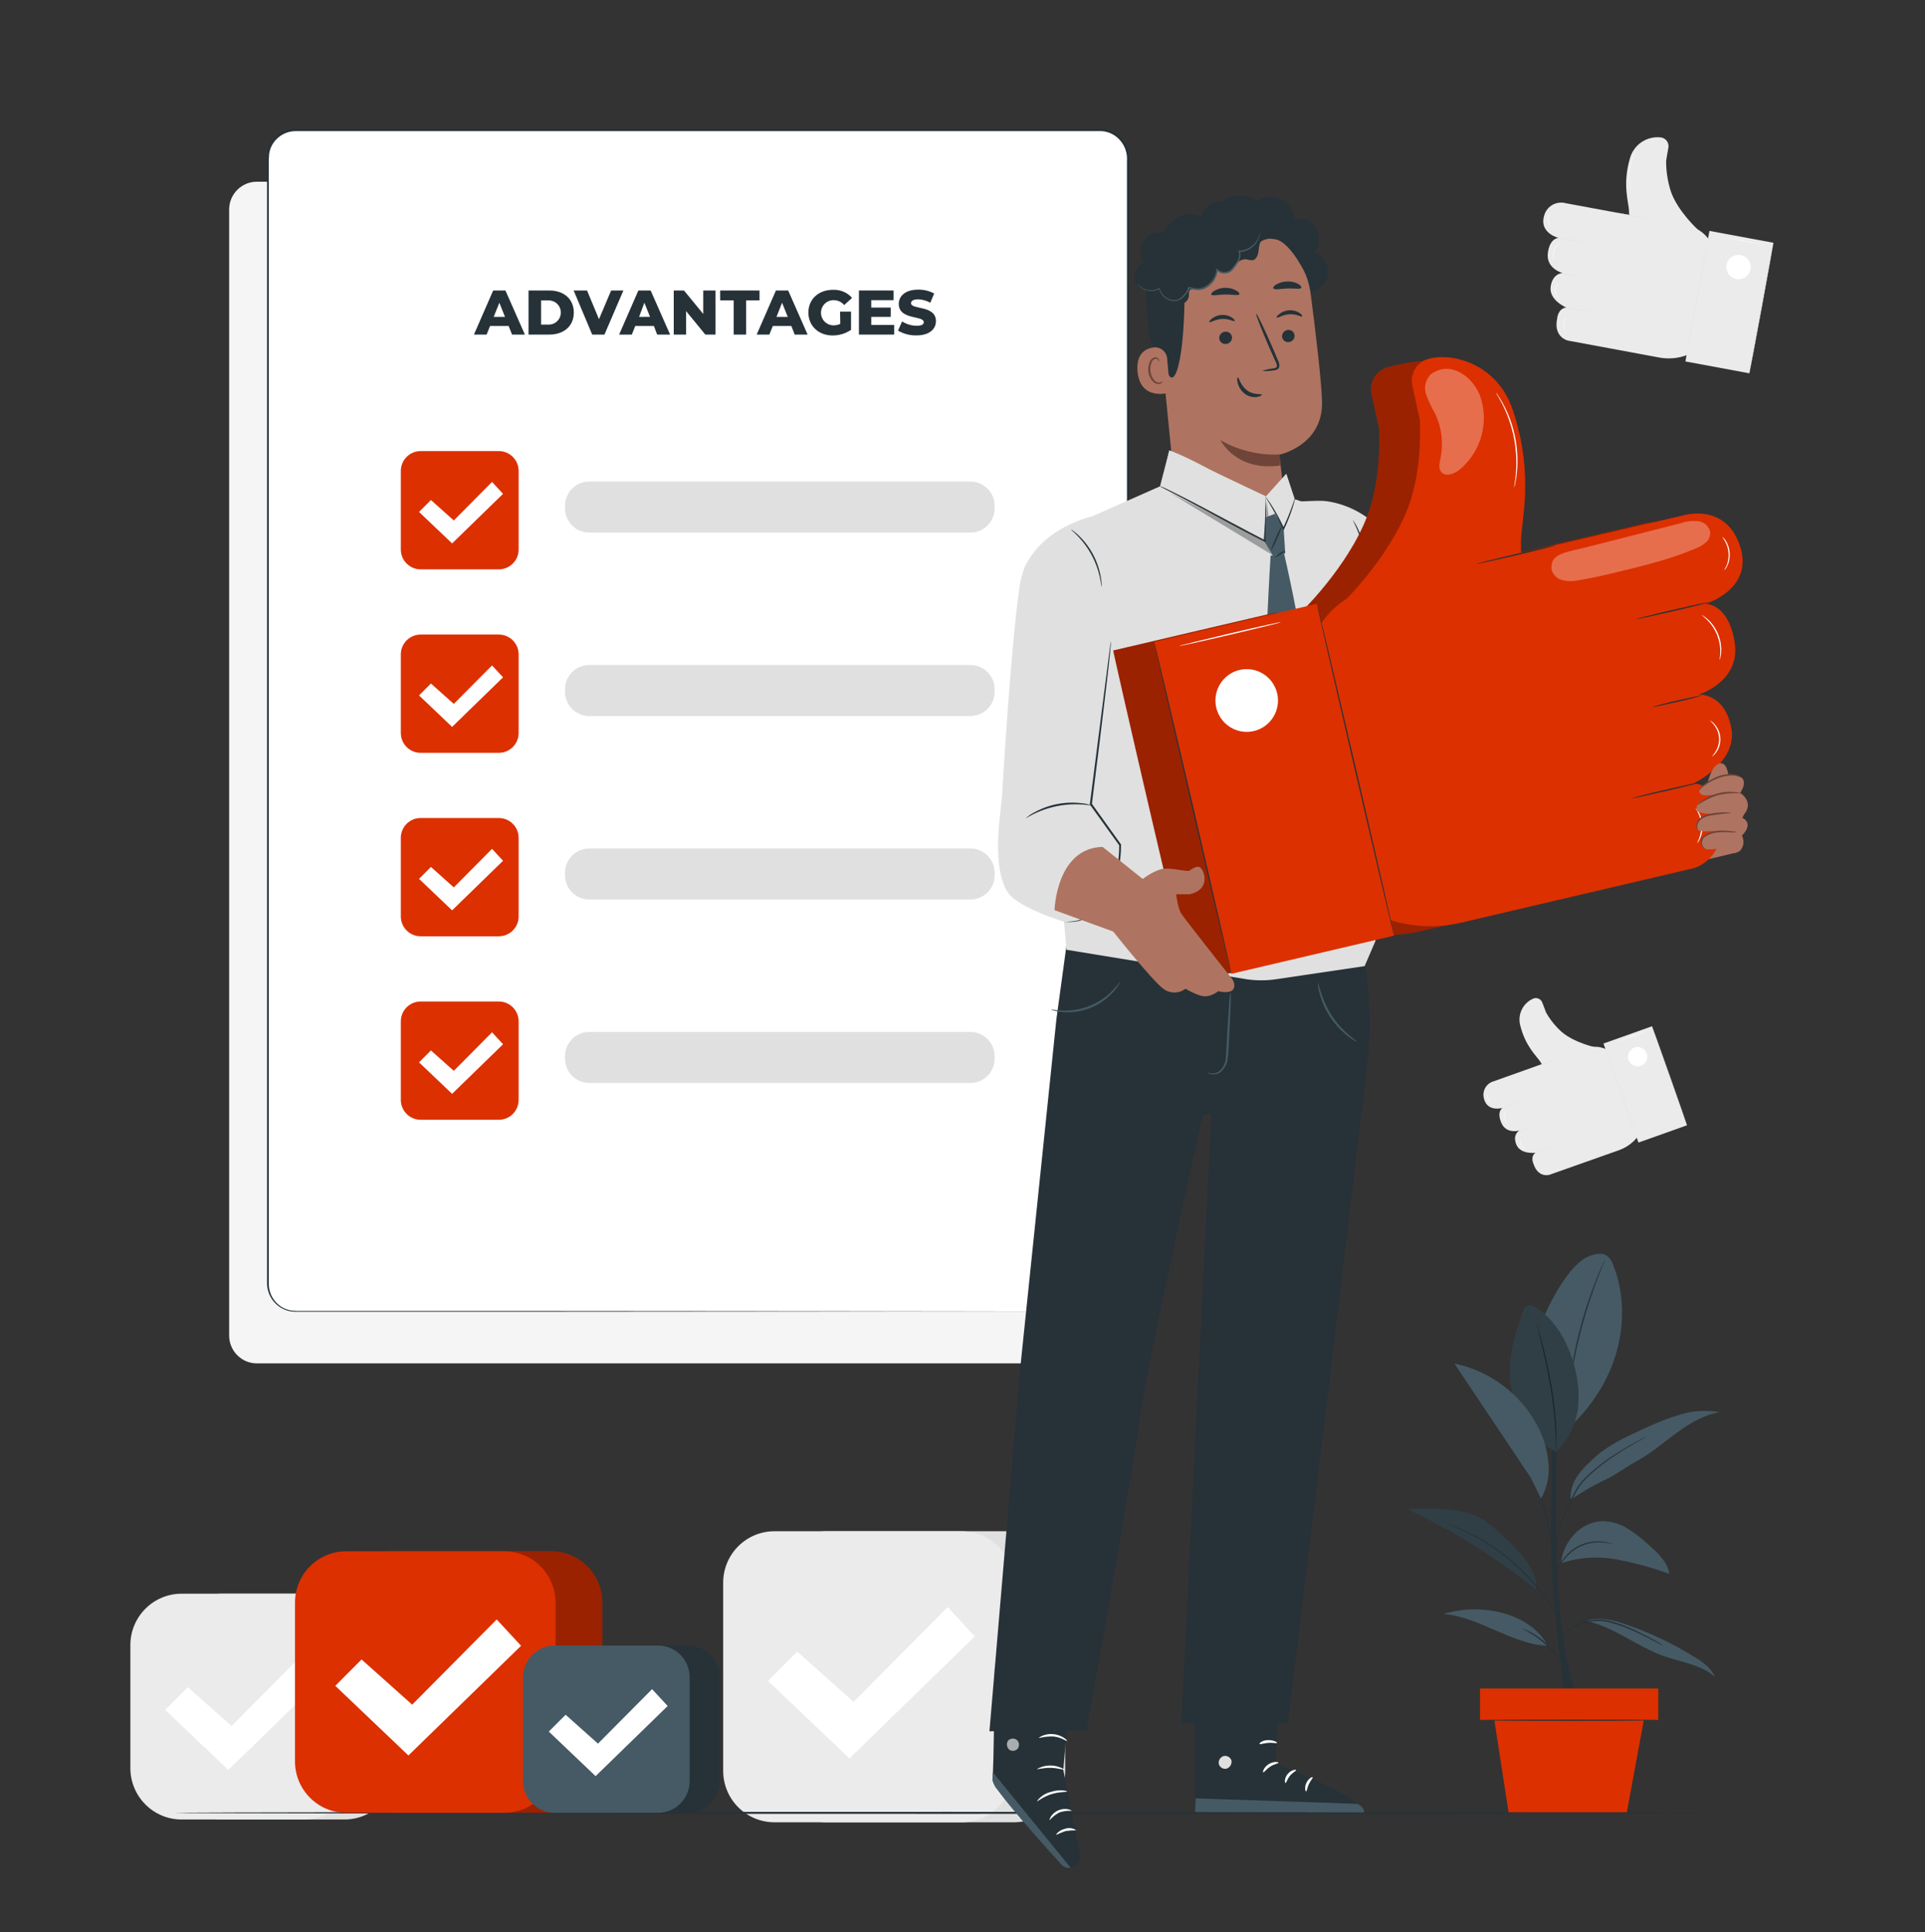 <svg width="269" height="270" viewBox="0 0 269 270" fill="none" xmlns="http://www.w3.org/2000/svg">
<rect x="0" y="0" width="269" height="270" fill="#333333" stroke="none"/>
<path d="M148.295 25.391H35.896C33.756 25.391 32.022 27.132 32.022 29.279V186.624C32.022 188.771 33.756 190.512 35.896 190.512H148.295C150.434 190.512 152.168 188.771 152.168 186.624V29.279C152.168 27.132 150.434 25.391 148.295 25.391Z" fill="#F5F5F5"/>
<path d="M239.539 35.23L239.76 36.374L237.5 48.66C236.701 49.249 235.79 49.668 234.823 49.892C233.856 50.116 232.854 50.139 231.878 49.961L219.074 47.585C219.074 47.585 217.035 47.126 217.605 44.474C217.605 44.474 217.702 43.076 218.896 42.984C218.896 42.984 216.416 41.969 216.69 40.052C216.965 38.135 218.374 38.157 218.374 38.157C218.374 38.157 216.05 37.568 216.292 35.408C216.534 33.248 217.788 33.248 217.788 33.248C217.788 33.248 215.098 32.589 215.76 30.197C215.836 29.879 215.975 29.58 216.168 29.316C216.361 29.053 216.604 28.83 216.884 28.662C217.163 28.494 217.473 28.383 217.795 28.336C218.118 28.289 218.446 28.306 218.762 28.388L227.87 30.078L235.854 31.558C236.763 31.732 237.599 32.174 238.256 32.828C238.912 33.482 239.359 34.319 239.539 35.23Z" fill="#EBEBEB"/>
<path d="M237.258 32.087C237.258 32.087 234.455 29.538 233.492 26.768C233.045 25.387 232.82 23.943 232.825 22.491C232.825 22.383 233.008 21.411 233.142 20.623C233.194 20.311 233.123 19.991 232.946 19.729C232.769 19.468 232.498 19.285 232.19 19.219C231.224 19.079 230.24 19.299 229.425 19.837C228.609 20.375 228.018 21.194 227.762 22.14C226.686 25.823 227.606 28.334 227.639 29.452L227.666 30.575L237.258 32.087Z" fill="#EBEBEB"/>
<path d="M235.522 50.506L244.463 52.164L247.821 33.924L238.88 32.266L235.522 50.506Z" fill="#EBEBEB"/>
<path d="M235.526 50.495C235.526 50.495 236.241 46.407 237.167 41.375C238.092 36.342 238.872 32.254 238.872 32.26C238.872 32.265 238.157 36.347 237.226 41.386C236.295 46.424 235.542 50.501 235.526 50.495Z" fill="#E0E0E0"/>
<path d="M244.467 52.159C244.467 52.159 245.183 48.066 246.114 43.033C247.044 38 247.808 33.917 247.824 33.917C247.841 33.917 247.109 38.011 246.184 43.044C245.258 48.076 244.489 52.159 244.467 52.159Z" fill="#E0E0E0"/>
<path d="M241.271 37.023C241.213 37.354 241.254 37.696 241.389 38.005C241.524 38.313 241.747 38.575 242.03 38.757C242.313 38.938 242.643 39.031 242.979 39.025C243.315 39.018 243.641 38.912 243.917 38.719C244.192 38.527 244.405 38.257 244.528 37.943C244.651 37.63 244.678 37.286 244.607 36.957C244.536 36.628 244.369 36.327 244.128 36.093C243.887 35.858 243.582 35.701 243.251 35.64C243.031 35.6 242.804 35.603 242.585 35.651C242.366 35.699 242.159 35.789 241.975 35.918C241.791 36.046 241.634 36.21 241.513 36.4C241.393 36.589 241.31 36.801 241.271 37.023Z" fill="white"/>
<path d="M225.75 29.7C225.75 29.7 226.735 29.846 227.935 30.067C229.135 30.289 230.114 30.488 230.087 30.505C230.06 30.521 229.102 30.359 227.902 30.137C226.703 29.916 225.75 29.7 225.75 29.7Z" fill="#E0E0E0"/>
<path d="M218.154 38.21C218.154 38.21 218.783 38.291 219.553 38.432C220.02 38.508 220.483 38.607 220.941 38.729C220.941 38.729 220.311 38.648 219.542 38.502C219.074 38.43 218.611 38.332 218.154 38.21Z" fill="#E0E0E0"/>
<path d="M217.6 33.167C217.6 33.167 218.487 33.296 219.579 33.496C220.672 33.696 221.554 33.88 221.549 33.901C221.543 33.923 220.661 33.772 219.569 33.566C218.477 33.361 217.594 33.188 217.6 33.167Z" fill="#E0E0E0"/>
<path d="M218.315 42.903C218.315 42.903 219.203 43.033 220.295 43.233C221.387 43.432 222.269 43.616 222.264 43.632C222.259 43.648 221.376 43.508 220.284 43.303C219.192 43.097 218.31 42.919 218.315 42.903Z" fill="#E0E0E0"/>
<path d="M240.895 33.167C240.895 33.167 242.154 33.367 243.693 33.653C245.231 33.939 246.479 34.193 246.479 34.193C246.479 34.193 245.221 33.998 243.682 33.712C242.143 33.426 240.895 33.188 240.895 33.167Z" fill="white"/>
<path d="M217.126 36.331C217.106 36.3 217.092 36.265 217.083 36.229C217.056 36.131 217.036 36.032 217.024 35.932C217.01 35.782 217.01 35.632 217.024 35.483C217.044 35.3 217.084 35.118 217.142 34.943C217.204 34.769 217.286 34.603 217.384 34.447C217.464 34.321 217.558 34.205 217.664 34.101C217.734 34.028 217.812 33.963 217.896 33.907L217.987 33.847C217.987 33.847 217.869 33.95 217.702 34.133C217.602 34.241 217.514 34.359 217.438 34.484C217.345 34.635 217.269 34.797 217.212 34.965C217.152 35.14 217.111 35.321 217.089 35.505C217.075 35.651 217.075 35.797 217.089 35.942C217.094 36.18 217.137 36.326 217.126 36.331Z" fill="white"/>
<path d="M216.653 31.466C216.575 31.404 216.514 31.324 216.475 31.234C216.362 31.023 216.305 30.787 216.308 30.548C216.316 30.309 216.381 30.076 216.497 29.867C216.541 29.78 216.606 29.704 216.685 29.646C216.685 29.646 216.62 29.738 216.545 29.894C216.443 30.098 216.388 30.322 216.383 30.55C216.379 30.778 216.425 31.004 216.518 31.212C216.567 31.294 216.612 31.379 216.653 31.466Z" fill="white"/>
<path d="M217.793 41.58C217.692 41.526 217.606 41.448 217.541 41.353C217.372 41.134 217.283 40.863 217.288 40.586C217.294 40.311 217.391 40.045 217.562 39.83C217.697 39.668 217.815 39.604 217.82 39.614C217.743 39.691 217.672 39.772 217.605 39.857C217.451 40.071 217.368 40.328 217.368 40.592C217.368 40.856 217.451 41.113 217.605 41.326C217.697 41.477 217.799 41.58 217.793 41.58Z" fill="white"/>
<path d="M218.816 46.229C218.741 46.162 218.682 46.079 218.643 45.986C218.537 45.766 218.481 45.524 218.481 45.279C218.481 45.034 218.537 44.792 218.643 44.572C218.684 44.48 218.743 44.397 218.816 44.329C218.816 44.329 218.756 44.431 218.686 44.593C218.596 44.81 218.549 45.044 218.549 45.279C218.549 45.514 218.596 45.748 218.686 45.965C218.756 46.132 218.826 46.224 218.816 46.229Z" fill="white"/>
<path d="M227.859 26.428C227.833 26.363 227.813 26.296 227.8 26.228C227.775 26.148 227.755 26.067 227.741 25.985C227.741 25.888 227.698 25.78 227.682 25.655C227.639 25.373 227.615 25.088 227.612 24.802C227.606 24.441 227.628 24.08 227.676 23.722C227.73 23.375 227.809 23.032 227.913 22.696C227.997 22.421 228.102 22.152 228.225 21.892C228.273 21.784 228.327 21.686 228.37 21.6L228.494 21.384C228.529 21.322 228.569 21.262 228.612 21.206C228.59 21.272 228.559 21.336 228.521 21.395L228.408 21.616C228.365 21.703 228.316 21.8 228.268 21.913C228.171 22.135 228.069 22.41 227.972 22.712C227.878 23.048 227.802 23.389 227.746 23.733C227.7 24.078 227.677 24.427 227.676 24.775C227.678 25.059 227.696 25.342 227.73 25.623C227.73 25.747 227.762 25.855 227.778 25.947C227.795 26.039 227.811 26.125 227.827 26.19C227.847 26.268 227.858 26.347 227.859 26.428Z" fill="white"/>
<path d="M225.691 147.577L226.299 148.273L229.592 157.599C229.275 158.323 228.813 158.973 228.236 159.511C227.658 160.049 226.977 160.462 226.235 160.726L216.518 164.16C216.518 164.16 214.942 164.657 214.286 162.616C214.286 162.616 213.801 161.617 214.587 161.077C214.587 161.077 212.483 161.368 211.897 159.943C211.311 158.517 212.306 157.977 212.306 157.977C212.306 157.977 210.477 158.517 209.793 156.897C209.11 155.277 209.966 154.818 209.966 154.818C209.966 154.818 207.851 155.439 207.372 153.533C207.299 153.284 207.276 153.024 207.305 152.766C207.333 152.509 207.412 152.259 207.537 152.033C207.662 151.806 207.831 151.607 208.034 151.446C208.236 151.286 208.469 151.167 208.717 151.097L215.625 148.64L221.683 146.48C222.383 146.234 223.141 146.206 223.857 146.402C224.573 146.598 225.213 147.008 225.691 147.577Z" fill="#EBEBEB"/>
<path d="M222.91 146.34C222.91 146.34 219.983 145.708 218.213 144.18C217.359 143.411 216.632 142.511 216.061 141.512L215.523 140.103C215.437 139.868 215.263 139.675 215.038 139.566C214.814 139.456 214.556 139.437 214.318 139.514C213.6 139.806 213.013 140.352 212.667 141.048C212.321 141.744 212.241 142.543 212.44 143.294C213.167 146.243 214.775 147.614 215.238 148.359L215.701 149.115L222.91 146.34Z" fill="#EBEBEB"/>
<path d="M228.959 159.657L235.744 157.242L230.856 143.404L224.072 145.818L228.959 159.657Z" fill="#EBEBEB"/>
<path d="M228.962 159.64C228.962 159.64 227.843 156.551 226.493 152.728C225.143 148.905 224.061 145.8 224.077 145.8C224.093 145.8 225.196 148.889 226.547 152.712C227.897 156.535 228.978 159.635 228.962 159.64Z" fill="#E0E0E0"/>
<path d="M235.747 157.226C235.747 157.226 234.628 154.138 233.277 150.314C231.927 146.491 230.845 143.392 230.862 143.386C230.878 143.381 231.981 146.475 233.331 150.298C234.681 154.121 235.763 157.221 235.747 157.226Z" fill="#E0E0E0"/>
<path d="M227.574 148.117C227.664 148.368 227.826 148.587 228.039 148.745C228.253 148.904 228.508 148.996 228.774 149.01C229.039 149.023 229.303 148.957 229.531 148.82C229.759 148.683 229.941 148.481 230.055 148.241C230.17 148 230.21 147.73 230.171 147.466C230.133 147.202 230.018 146.956 229.84 146.757C229.662 146.559 229.429 146.418 229.172 146.353C228.914 146.287 228.643 146.3 228.392 146.389C228.056 146.509 227.781 146.759 227.628 147.083C227.474 147.407 227.455 147.779 227.574 148.117Z" fill="white"/>
<path d="M214.054 149.251C214.054 149.251 214.786 148.959 215.7 148.635C216.615 148.311 217.358 148.057 217.363 148.095C217.368 148.133 216.631 148.387 215.717 148.711C214.802 149.035 214.06 149.261 214.054 149.251Z" fill="#E0E0E0"/>
<path d="M212.209 158.112C212.209 158.112 212.672 157.918 213.258 157.712C213.61 157.575 213.969 157.458 214.334 157.361C213.991 157.514 213.641 157.649 213.285 157.766C212.933 157.901 212.574 158.016 212.209 158.112Z" fill="#E0E0E0"/>
<path d="M209.82 154.877C209.82 154.877 210.482 154.613 211.311 154.337C212.139 154.062 212.812 153.797 212.817 153.83C212.822 153.862 212.155 154.094 211.327 154.37C210.498 154.645 209.847 154.894 209.82 154.877Z" fill="#E0E0E0"/>
<path d="M214.167 161.266C214.167 161.266 214.829 161.001 215.657 160.726C216.486 160.45 217.158 160.186 217.164 160.223C217.169 160.261 216.502 160.488 215.673 160.763C214.845 161.039 214.172 161.282 214.167 161.266Z" fill="#E0E0E0"/>
<path d="M225.815 145.627C225.815 145.627 226.751 145.26 227.924 144.844C229.097 144.428 230.044 144.104 230.076 144.121C230.108 144.137 229.14 144.482 227.967 144.898C226.794 145.314 225.82 145.638 225.815 145.627Z" fill="white"/>
<path d="M210.762 157.232L210.692 157.178C210.635 157.123 210.583 157.063 210.536 157C210.466 156.904 210.406 156.801 210.358 156.692C210.297 156.559 210.252 156.419 210.224 156.276C210.198 156.134 210.187 155.989 210.192 155.844C210.2 155.725 210.22 155.608 210.251 155.493C210.27 155.415 210.297 155.339 210.331 155.266C210.331 155.218 210.369 155.191 210.374 155.191C210.38 155.191 210.331 155.309 210.288 155.498C210.264 155.612 210.25 155.728 210.245 155.844C210.243 155.985 210.254 156.126 210.278 156.265C210.307 156.404 210.348 156.539 210.401 156.67C210.45 156.776 210.506 156.879 210.568 156.978C210.681 157.14 210.767 157.226 210.762 157.232Z" fill="white"/>
<path d="M208.518 154.084C208.442 154.072 208.37 154.042 208.308 153.997C208.149 153.897 208.018 153.757 207.926 153.592C207.833 153.428 207.785 153.241 207.786 153.052C207.78 152.975 207.793 152.897 207.824 152.825C207.824 152.825 207.824 152.912 207.824 153.052C207.838 153.232 207.889 153.407 207.975 153.565C208.063 153.723 208.184 153.859 208.33 153.965C208.443 154.046 208.523 154.078 208.518 154.084Z" fill="white"/>
<path d="M213.285 160.558C213.193 160.56 213.103 160.539 213.021 160.499C212.819 160.415 212.651 160.267 212.542 160.077C212.439 159.884 212.401 159.662 212.435 159.446C212.444 159.357 212.476 159.271 212.526 159.197C212.526 159.197 212.494 159.294 212.478 159.451C212.453 159.658 212.495 159.868 212.596 160.05C212.698 160.23 212.852 160.375 213.037 160.466C213.183 160.531 213.285 160.547 213.285 160.558Z" fill="white"/>
<path d="M215.824 163.35C215.747 163.332 215.674 163.299 215.609 163.253C215.447 163.145 215.313 163.001 215.216 162.832C215.12 162.667 215.063 162.482 215.05 162.292C215.031 162.213 215.031 162.132 215.05 162.054C215.05 162.054 215.05 162.146 215.05 162.286C215.072 162.476 215.133 162.66 215.227 162.826C215.322 162.986 215.447 163.127 215.593 163.242C215.672 163.273 215.75 163.309 215.824 163.35Z" fill="white"/>
<path d="M214.221 146.183L214.097 146.065C214.05 146.02 214.005 145.973 213.963 145.924C213.909 145.865 213.85 145.8 213.79 145.724C213.651 145.553 213.524 145.373 213.408 145.184C213.268 144.945 213.144 144.696 213.037 144.439C212.936 144.18 212.855 143.912 212.795 143.64C212.744 143.418 212.71 143.192 212.693 142.965C212.693 142.873 212.693 142.781 212.693 142.706C212.693 142.63 212.693 142.565 212.693 142.511C212.688 142.456 212.688 142.4 212.693 142.344C212.701 142.4 212.701 142.456 212.693 142.511C212.693 142.565 212.693 142.63 212.693 142.706C212.693 142.781 212.693 142.868 212.693 142.965C212.693 143.154 212.752 143.381 212.806 143.629C212.985 144.386 213.319 145.098 213.785 145.719C213.844 145.8 213.898 145.865 213.946 145.924L214.075 146.075C214.128 146.106 214.176 146.142 214.221 146.183Z" fill="white"/>
<path d="M141.693 213.969H115.498C111.543 213.969 108.337 217.187 108.337 221.157V247.449C108.337 251.419 111.543 254.637 115.498 254.637H141.693C145.648 254.637 148.854 251.419 148.854 247.449V221.157C148.854 217.187 145.648 213.969 141.693 213.969Z" fill="#E0E0E0"/>
<path d="M134.414 213.969H108.219C104.264 213.969 101.058 217.187 101.058 221.157V247.449C101.058 251.419 104.264 254.637 108.219 254.637H134.414C138.369 254.637 141.575 251.419 141.575 247.449V221.157C141.575 217.187 138.369 213.969 134.414 213.969Z" fill="#EBEBEB"/>
<path d="M107.331 234.889L111.409 230.791L119.28 237.816L132.429 224.57L136.216 228.663L118.699 245.716L107.331 234.889Z" fill="white"/>
<path d="M48.135 222.696H31.021C27.066 222.696 23.86 225.914 23.86 229.883V247.061C23.86 251.03 27.066 254.248 31.021 254.248H48.135C52.09 254.248 55.296 251.03 55.296 247.061V229.883C55.296 225.914 52.09 222.696 48.135 222.696Z" fill="#E0E0E0"/>
<path d="M42.491 222.696H25.378C21.423 222.696 18.217 225.914 18.217 229.883V247.061C18.217 251.03 21.423 254.248 25.378 254.248H42.491C46.446 254.248 49.652 251.03 49.652 247.061V229.883C49.652 225.914 46.446 222.696 42.491 222.696Z" fill="#EBEBEB"/>
<path d="M23.08 238.928L26.249 235.748L32.355 241.196L42.55 230.92L45.493 234.101L31.903 247.325L23.08 238.928Z" fill="white"/>
<path d="M240.437 253.319C240.437 253.395 192.017 253.46 132.353 253.46C72.689 253.46 24.258 253.395 24.258 253.319C24.258 253.244 72.646 253.179 132.353 253.179C192.061 253.179 240.437 253.26 240.437 253.319Z" fill="#263238"/>
<path d="M218.772 237.848C218.772 237.848 216.529 222.377 216.717 213.37C216.906 204.363 216.717 194.238 216.717 194.238H217.75C217.75 194.238 217.051 212.112 217.815 222.89C218.579 233.669 220.58 237.848 220.58 237.848H218.783" fill="#263238"/>
<path d="M225.454 176.828C225.293 176.28 224.963 175.796 224.513 175.446C223.856 175.03 222.995 175.203 222.264 175.446C219.143 176.553 216.373 182.396 215.114 185.468L219.256 199.508C226.74 192.537 228.037 183.4 225.454 176.828Z" fill="#455A64"/>
<path d="M224.271 176.04C224.257 176.103 224.237 176.165 224.211 176.224L224.007 176.731C223.824 177.174 223.571 177.811 223.265 178.61C222.657 180.23 221.877 182.428 221.183 184.939C220.488 187.45 220.015 189.756 219.719 191.419C219.569 192.262 219.461 192.942 219.391 193.412C219.353 193.633 219.326 193.811 219.3 193.952C219.293 194.016 219.278 194.08 219.256 194.141C219.25 194.076 219.25 194.011 219.256 193.946C219.256 193.801 219.289 193.622 219.31 193.406C219.364 192.931 219.456 192.245 219.59 191.398C219.941 189.199 220.413 187.021 221.005 184.874C221.606 182.729 222.325 180.618 223.157 178.551C223.48 177.757 223.749 177.125 223.953 176.693C224.045 176.488 224.12 176.326 224.185 176.191C224.208 176.138 224.236 176.087 224.271 176.04Z" fill="#263238"/>
<path d="M217.416 202.867C215.53 201.79 213.951 200.243 212.832 198.376C211.713 196.51 211.09 194.385 211.025 192.208C210.88 189.097 211.832 186.046 212.908 183.125C212.974 182.86 213.13 182.627 213.349 182.466C213.527 182.398 213.72 182.378 213.908 182.406C214.097 182.435 214.275 182.511 214.425 182.628C217.244 184.248 218.955 187.321 219.87 190.453C220.519 192.528 220.735 194.716 220.505 196.879C220.149 199.155 219.072 201.255 217.433 202.867" fill="#455A64"/>
<path d="M217.417 202.867C217.41 202.804 217.41 202.741 217.417 202.678C217.417 202.538 217.417 202.36 217.417 202.138C217.417 201.674 217.417 200.999 217.357 200.162C217.248 197.989 217.007 195.825 216.637 193.682C216.206 191.171 215.684 188.924 215.297 187.299L214.84 185.371C214.791 185.161 214.748 184.988 214.721 184.831C214.696 184.783 214.677 184.732 214.662 184.68C214.69 184.737 214.711 184.797 214.727 184.858C214.764 184.993 214.813 185.166 214.877 185.371C215.006 185.825 215.179 186.451 215.415 187.283C215.83 188.903 216.373 191.149 216.809 193.671C217.179 195.813 217.404 197.978 217.481 200.151C217.481 200.983 217.481 201.663 217.481 202.127L217.454 202.667C217.45 202.735 217.437 202.802 217.417 202.867Z" fill="#263238"/>
<g opacity="0.3">
<path d="M217.416 202.867C215.53 201.79 213.951 200.243 212.832 198.376C211.713 196.51 211.09 194.385 211.025 192.208C210.88 189.097 211.832 186.046 212.908 183.125C212.974 182.86 213.13 182.627 213.349 182.466C213.527 182.398 213.72 182.378 213.908 182.406C214.097 182.435 214.275 182.511 214.425 182.628C217.244 184.248 218.955 187.321 219.87 190.453C220.519 192.528 220.735 194.716 220.505 196.879C220.149 199.155 219.072 201.255 217.433 202.867" fill="black"/>
</g>
<path d="M221.801 226.541C225.621 227.388 228.795 230.094 232.459 231.401C234.902 232.27 237.662 232.578 239.609 234.29C239.141 233.107 238.033 232.319 236.957 231.644C233.914 229.737 230.665 228.182 227.273 227.011C225.535 226.411 223.652 225.93 221.893 226.4" fill="#455A64"/>
<path d="M216.276 229.964C211.488 229.883 206.447 225.79 201.68 225.547C206.667 223.927 213.807 225.25 216.276 229.964Z" fill="#455A64"/>
<path d="M218.143 218.43C220.61 217.611 223.242 217.426 225.799 217.89C228.342 218.358 230.842 219.039 233.272 219.926C233.024 218.257 231.658 217.004 230.415 215.897C229.492 215.03 228.489 214.254 227.418 213.581C226.34 212.903 225.091 212.549 223.819 212.56C223.056 212.61 222.31 212.813 221.627 213.158C220.944 213.503 220.337 213.983 219.843 214.569C218.876 215.63 218.28 216.977 218.143 218.408" fill="#455A64"/>
<path d="M208.314 213.127C205.301 210.54 200.733 210.794 196.768 210.886C203.133 213.931 209.136 217.686 214.662 222.08C214.834 219.267 212.123 216.389 208.314 213.127Z" fill="#455A64"/>
<g opacity="0.3">
<path d="M208.314 213.127C205.301 210.54 200.733 210.794 196.768 210.886C203.133 213.931 209.136 217.686 214.662 222.08C214.834 219.267 212.123 216.389 208.314 213.127Z" fill="black"/>
</g>
<path d="M219.504 209.558C220.975 208.535 222.526 207.632 224.141 206.858C225.723 206.134 227.208 204.984 228.736 204.158C230.726 203.078 232.448 201.577 234.272 200.238C236.096 198.898 238.097 197.689 240.33 197.332C238.492 197.005 236.603 197.116 234.815 197.656C233.035 198.194 231.299 198.871 229.624 199.681C227.272 200.761 224.884 201.841 222.958 203.559C221.032 205.276 219.299 206.988 219.504 209.569" fill="#455A64"/>
<path d="M232.373 229.964L232.222 229.9L231.802 229.678C231.442 229.489 230.925 229.203 230.274 228.874C229.952 228.701 229.591 228.523 229.198 228.334C228.806 228.145 228.397 227.956 227.956 227.761C227.004 227.335 226.017 226.99 225.007 226.73C224.005 226.453 222.95 226.427 221.935 226.654C221.492 226.751 221.057 226.881 220.634 227.043C219.736 227.405 218.926 227.958 218.261 228.663C217.987 228.96 217.852 229.144 217.836 229.133C217.861 229.084 217.889 229.037 217.922 228.992C218.012 228.863 218.109 228.739 218.213 228.62C218.592 228.176 219.032 227.789 219.52 227.47C219.859 227.244 220.22 227.053 220.596 226.897C221.024 226.724 221.464 226.585 221.914 226.481C222.952 226.239 224.034 226.262 225.061 226.546C226.082 226.808 227.078 227.161 228.036 227.599C228.478 227.799 228.897 227.993 229.279 228.193C229.661 228.393 230.022 228.566 230.355 228.733C231.001 229.079 231.512 229.376 231.862 229.592L232.265 229.835C232.33 229.927 232.378 229.959 232.373 229.964Z" fill="#263238"/>
<path d="M212.698 227.583C212.803 227.595 212.905 227.624 213 227.669C213.267 227.766 213.527 227.88 213.78 228.01C215.464 228.87 216.857 230.211 217.783 231.865C217.921 232.114 218.044 232.372 218.148 232.637C218.196 232.731 218.23 232.831 218.251 232.934C218.224 232.934 218.046 232.54 217.675 231.93C217.193 231.139 216.613 230.414 215.948 229.77C215.278 229.136 214.53 228.591 213.721 228.15C213.102 227.772 212.688 227.61 212.698 227.583Z" fill="#263238"/>
<path d="M202.105 212.884L202.309 212.944L202.88 213.149L203.789 213.484C204.144 213.619 204.526 213.813 204.956 214.024C207.203 215.069 209.3 216.411 211.192 218.014C212.232 218.895 213.212 219.846 214.124 220.86C214.856 221.698 215.544 222.574 216.184 223.484C216.722 224.262 217.147 224.91 217.433 225.353L217.761 225.893C217.799 225.951 217.834 226.013 217.863 226.076C217.813 226.027 217.768 225.973 217.729 225.914C217.648 225.801 217.524 225.634 217.373 225.412C217.072 224.975 216.647 224.332 216.088 223.576C215.528 222.82 214.829 221.924 214.006 220.984C213.102 219.973 212.133 219.023 211.106 218.138C209.222 216.547 207.147 215.199 204.929 214.126C204.499 213.932 204.122 213.727 203.773 213.586L202.88 213.224L202.288 212.976C202.224 212.953 202.162 212.922 202.105 212.884Z" fill="#263238"/>
<path d="M225.325 215.73C225.196 215.728 225.068 215.712 224.943 215.681L224.507 215.6C224.335 215.568 224.136 215.562 223.915 215.541C222.78 215.444 221.641 215.67 220.628 216.194C220.072 216.485 219.565 216.862 219.127 217.312C218.761 217.671 218.438 218.072 218.164 218.505C217.916 218.909 217.696 219.329 217.508 219.764C217.522 219.635 217.554 219.51 217.605 219.391C217.726 219.06 217.879 218.742 218.062 218.441C218.328 217.99 218.648 217.572 219.014 217.199C219.459 216.732 219.977 216.341 220.548 216.043C221.586 215.499 222.763 215.283 223.926 215.422C224.147 215.454 224.351 215.46 224.523 215.503L224.959 215.616C225.085 215.64 225.208 215.678 225.325 215.73Z" fill="#263238"/>
<path d="M230.14 200.745C230.084 200.789 230.023 200.825 229.957 200.853L229.419 201.144C228.957 201.398 228.284 201.771 227.472 202.251C226.659 202.732 225.713 203.331 224.701 204.06C223.595 204.836 222.558 205.707 221.602 206.663C221.11 207.154 220.685 207.708 220.338 208.31C220.02 208.915 219.725 209.498 219.445 210.06C218.951 211.05 218.507 212.065 218.116 213.1C217.857 213.806 217.642 214.528 217.47 215.26C217.347 215.773 217.304 216.065 217.287 216.059C217.271 216.054 217.287 215.989 217.287 215.849C217.287 215.708 217.336 215.503 217.39 215.244C217.536 214.51 217.736 213.788 217.987 213.084C218.361 212.037 218.795 211.013 219.289 210.017C219.563 209.45 219.859 208.861 220.171 208.256C220.525 207.638 220.959 207.069 221.462 206.566C222.426 205.603 223.474 204.728 224.593 203.952C225.616 203.229 226.579 202.64 227.396 202.165C228.214 201.69 228.897 201.344 229.371 201.085L229.909 200.826C229.983 200.79 230.06 200.762 230.14 200.745Z" fill="#263238"/>
<path d="M216.712 215.298C216.668 215.166 216.636 215.03 216.615 214.893C216.561 214.596 216.491 214.223 216.405 213.78C216.179 212.56 215.877 211.356 215.501 210.173C215.114 208.995 214.657 207.841 214.135 206.717L213.667 205.686C213.603 205.564 213.552 205.435 213.516 205.302C213.6 205.412 213.671 205.532 213.726 205.659C213.855 205.891 214.033 206.237 214.264 206.663C215.392 208.894 216.163 211.288 216.55 213.759C216.626 214.234 216.68 214.617 216.706 214.882C216.722 215.02 216.723 215.159 216.712 215.298Z" fill="#263238"/>
<path d="M216.367 204.363C216.215 202.543 215.683 200.775 214.807 199.174C213.624 196.974 211.976 195.06 209.977 193.567C207.979 192.075 205.68 191.039 203.24 190.534L213.952 206.556L215.334 209.417C216.209 207.887 216.571 206.115 216.367 204.363Z" fill="#455A64"/>
<path d="M231.727 235.937H206.823V240.365H231.727V235.937Z" fill="#DC3001"/>
<path d="M208.685 239.49L210.804 253.233H227.337L229.866 239.49H208.685Z" fill="#DC3001"/>
<path d="M231.716 240.37C231.716 240.419 226.094 240.462 219.17 240.462C212.246 240.462 206.624 240.419 206.624 240.37C206.624 240.321 212.241 240.284 219.17 240.284C226.1 240.284 231.716 240.3 231.716 240.37Z" fill="#263238"/>
<path d="M77.009 216.767H54.919C50.964 216.767 47.758 219.985 47.758 223.954V246.127C47.758 250.096 50.964 253.314 54.919 253.314H77.009C80.964 253.314 84.17 250.096 84.17 246.127V223.954C84.17 219.985 80.964 216.767 77.009 216.767Z" fill="#DC3001"/>
<g opacity="0.3">
<path d="M77.009 216.767H54.919C50.964 216.767 47.758 219.985 47.758 223.954V246.127C47.758 250.096 50.964 253.314 54.919 253.314H77.009C80.964 253.314 84.17 250.096 84.17 246.127V223.954C84.17 219.985 80.964 216.767 77.009 216.767Z" fill="black"/>
</g>
<path d="M70.473 216.767H48.383C44.428 216.767 41.222 219.985 41.222 223.954V246.127C41.222 250.096 44.428 253.314 48.383 253.314H70.473C74.427 253.314 77.633 250.096 77.633 246.127V223.954C77.633 219.985 74.427 216.767 70.473 216.767Z" fill="#DC3001"/>
<path d="M46.855 235.57L50.524 231.887L57.598 238.199L69.407 226.298L72.813 229.975L57.071 245.3L46.855 235.57Z" fill="white"/>
<path d="M96.13 229.938H81.695C79.25 229.938 77.268 231.927 77.268 234.382V248.87C77.268 251.324 79.25 253.314 81.695 253.314H96.13C98.575 253.314 100.558 251.324 100.558 248.87V234.382C100.558 231.927 98.575 229.938 96.13 229.938Z" fill="#263238"/>
<path d="M91.95 229.938H77.515C75.07 229.938 73.087 231.927 73.087 234.382V248.87C73.087 251.324 75.07 253.314 77.515 253.314H91.95C94.395 253.314 96.377 251.324 96.377 248.87V234.382C96.377 231.927 94.395 229.938 91.95 229.938Z" fill="#455A64"/>
<path d="M76.692 241.963L79.038 239.609L83.562 243.648L91.121 236.034L93.3 238.388L83.229 248.189L76.692 241.963Z" fill="white"/>
<path d="M153.701 18.176H41.302C39.163 18.176 37.429 19.917 37.429 22.064V179.41C37.429 181.557 39.163 183.298 41.302 183.298H153.701C155.841 183.298 157.575 181.557 157.575 179.41V22.064C157.575 19.917 155.841 18.176 153.701 18.176Z" fill="white"/>
<path d="M153.701 183.298C154.186 183.289 154.666 183.192 155.116 183.011C155.672 182.788 156.166 182.434 156.558 181.98C157.107 181.362 157.446 180.585 157.527 179.761C157.553 175.981 157.527 170.451 157.527 163.307C157.527 149.018 157.5 128.342 157.484 102.794C157.484 90.018 157.484 76.027 157.484 61.004C157.484 53.494 157.484 45.733 157.484 37.719V22.464C157.557 21.44 157.224 20.429 156.558 19.651C156.234 19.262 155.833 18.943 155.382 18.715C154.93 18.486 154.437 18.353 153.933 18.322C152.905 18.322 151.845 18.322 150.796 18.322H41.302C40.716 18.324 40.139 18.463 39.616 18.729C39.093 18.994 38.639 19.378 38.29 19.85C37.935 20.327 37.702 20.883 37.612 21.47C37.553 22.066 37.535 22.665 37.558 23.263V44.82C37.558 54.313 37.558 63.661 37.558 72.862C37.558 91.222 37.558 108.977 37.558 125.869C37.558 142.76 37.558 158.809 37.558 173.842V179.426C37.566 180.326 37.892 181.195 38.478 181.877C39.057 182.553 39.859 182.998 40.737 183.13C41.179 183.181 41.623 183.199 42.066 183.184H51.331H71.307L131.595 183.227L147.988 183.254H152.249H153.701H152.249H147.988H131.595L71.307 183.303H42.05C41.596 183.319 41.141 183.303 40.689 183.254C39.753 183.108 38.9 182.632 38.282 181.912C37.664 181.192 37.321 180.274 37.316 179.323C37.316 177.476 37.316 175.615 37.316 173.74C37.316 158.711 37.316 142.663 37.316 125.766C37.316 108.869 37.316 91.141 37.316 72.76V23.22C37.293 22.607 37.313 21.994 37.375 21.384C37.475 20.759 37.724 20.168 38.101 19.661C38.476 19.157 38.963 18.748 39.524 18.467C40.084 18.185 40.703 18.04 41.329 18.041H150.823C151.899 18.041 152.916 18.041 153.976 18.041C154.514 18.077 155.04 18.221 155.522 18.465C156.003 18.709 156.431 19.048 156.779 19.462C157.467 20.294 157.805 21.364 157.72 22.442V25.542C157.72 29.657 157.72 33.714 157.72 37.714C157.72 45.716 157.72 53.478 157.72 60.998C157.72 76.021 157.72 90.013 157.72 102.789C157.72 128.336 157.683 149.013 157.672 163.301C157.672 170.451 157.672 175.991 157.629 179.761C157.546 180.597 157.197 181.385 156.633 182.007C156.233 182.456 155.731 182.802 155.17 183.017C154.826 183.154 154.463 183.237 154.094 183.265L153.701 183.298Z" fill="#263238"/>
<path d="M135.603 67.289H82.341C80.469 67.289 78.952 68.812 78.952 70.691V71.021C78.952 72.9 80.469 74.423 82.341 74.423H135.603C137.475 74.423 138.992 72.9 138.992 71.021V70.691C138.992 68.812 137.475 67.289 135.603 67.289Z" fill="#E0E0E0"/>
<path d="M69.709 63.034H58.777C57.249 63.034 56.011 64.277 56.011 65.81V76.783C56.011 78.316 57.249 79.558 58.777 79.558H69.709C71.236 79.558 72.474 78.316 72.474 76.783V65.81C72.474 64.277 71.236 63.034 69.709 63.034Z" fill="#DC3001"/>
<path d="M58.556 71.534L60.219 69.871L63.414 72.727L68.757 67.344L70.295 69.007L63.178 75.935L58.556 71.534Z" fill="white"/>
<path d="M135.603 92.923H82.341C80.469 92.923 78.952 94.446 78.952 96.325V96.654C78.952 98.533 80.469 100.056 82.341 100.056H135.603C137.475 100.056 138.992 98.533 138.992 96.654V96.325C138.992 94.446 137.475 92.923 135.603 92.923Z" fill="#E0E0E0"/>
<path d="M69.709 88.673H58.777C57.249 88.673 56.011 89.916 56.011 91.449V102.422C56.011 103.955 57.249 105.197 58.777 105.197H69.709C71.236 105.197 72.474 103.955 72.474 102.422V91.449C72.474 89.916 71.236 88.673 69.709 88.673Z" fill="#DC3001"/>
<path d="M58.556 97.173L60.219 95.51L63.414 98.361L68.757 92.983L70.295 94.646L63.178 101.574L58.556 97.173Z" fill="white"/>
<path d="M135.603 118.562H82.341C80.469 118.562 78.952 120.086 78.952 121.965V122.294C78.952 124.173 80.469 125.696 82.341 125.696H135.603C137.475 125.696 138.992 124.173 138.992 122.294V121.965C138.992 120.086 137.475 118.562 135.603 118.562Z" fill="#E0E0E0"/>
<path d="M69.709 114.307H58.777C57.249 114.307 56.011 115.55 56.011 117.083V128.056C56.011 129.588 57.249 130.831 58.777 130.831H69.709C71.236 130.831 72.474 129.588 72.474 128.056V117.083C72.474 115.55 71.236 114.307 69.709 114.307Z" fill="#DC3001"/>
<path d="M58.556 122.807L60.219 121.144L63.414 124L68.757 118.616L70.295 120.28L63.178 127.208L58.556 122.807Z" fill="white"/>
<path d="M135.603 144.196H82.341C80.469 144.196 78.952 145.719 78.952 147.598V147.928C78.952 149.807 80.469 151.33 82.341 151.33H135.603C137.475 151.33 138.992 149.807 138.992 147.928V147.598C138.992 145.719 137.475 144.196 135.603 144.196Z" fill="#E0E0E0"/>
<path d="M69.709 139.946H58.777C57.249 139.946 56.011 141.189 56.011 142.722V153.695C56.011 155.228 57.249 156.47 58.777 156.47H69.709C71.236 156.47 72.474 155.228 72.474 153.695V142.722C72.474 141.189 71.236 139.946 69.709 139.946Z" fill="#DC3001"/>
<path d="M58.556 148.446L60.219 146.783L63.414 149.634L68.757 144.25L70.295 145.919L63.178 152.847L58.556 148.446Z" fill="white"/>
<path d="M71.075 45.554H68.482L67.998 46.753H66.228L68.918 40.592H70.629L73.346 46.753H71.554L71.075 45.554ZM70.57 44.28L69.779 42.304L68.988 44.28H70.57Z" fill="#263238"/>
<path d="M73.857 40.592H76.757C78.79 40.592 80.184 41.78 80.184 43.675C80.184 45.571 78.79 46.753 76.757 46.753H73.857V40.592ZM76.687 45.36C77.133 45.36 77.562 45.182 77.877 44.865C78.193 44.548 78.371 44.118 78.371 43.67C78.371 43.221 78.193 42.792 77.877 42.475C77.562 42.158 77.133 41.98 76.687 41.98H75.611V45.36H76.687Z" fill="#263238"/>
<path d="M87.113 40.592L84.466 46.753H82.755L80.162 40.592H82.034L83.702 44.604L85.402 40.592H87.113Z" fill="#263238"/>
<path d="M91.374 45.554H88.77L88.291 46.753H86.516L89.206 40.592H90.922L93.639 46.753H91.832L91.374 45.554ZM90.836 44.275L90.045 42.298L89.308 44.28L90.836 44.275Z" fill="#263238"/>
<path d="M99.988 40.592V46.753H98.562L95.872 43.47V46.753H94.15V40.592H95.582L98.272 43.875V40.592H99.988Z" fill="#263238"/>
<path d="M102.522 41.974H100.639V40.592H106.137V41.974H104.259V46.753H102.522V41.974Z" fill="#263238"/>
<path d="M110.586 45.554H107.993L107.509 46.753H105.739L108.429 40.592H110.14L112.857 46.753H111.049L110.586 45.554ZM110.08 44.28L109.29 42.304L108.504 44.28H110.08Z" fill="#263238"/>
<path d="M117.392 43.54H118.925V46.094C118.163 46.608 117.265 46.88 116.348 46.877C114.395 46.877 112.964 45.549 112.964 43.675C112.964 41.801 114.395 40.5 116.38 40.5C116.884 40.472 117.387 40.558 117.853 40.753C118.319 40.947 118.735 41.245 119.07 41.623L117.967 42.628C117.785 42.41 117.556 42.236 117.299 42.117C117.041 41.999 116.76 41.939 116.477 41.942C116.012 41.942 115.566 42.127 115.237 42.457C114.908 42.788 114.723 43.235 114.723 43.702C114.723 44.169 114.908 44.617 115.237 44.947C115.566 45.277 116.012 45.463 116.477 45.463C116.802 45.464 117.123 45.394 117.419 45.257L117.392 43.54Z" fill="#263238"/>
<path d="M124.956 45.409V46.753H120.028V40.592H124.87V41.942H121.749V42.979H124.472V44.28H121.749V45.409H124.956Z" fill="#263238"/>
<path d="M125.489 46.197L126.059 44.917C126.667 45.302 127.369 45.511 128.087 45.522C128.803 45.522 129.088 45.317 129.088 45.02C129.088 44.042 125.596 44.755 125.596 42.465C125.596 41.386 126.489 40.473 128.313 40.473C129.089 40.462 129.855 40.647 130.541 41.013L130.003 42.303C129.481 42.009 128.896 41.846 128.297 41.828C127.571 41.828 127.307 42.077 127.307 42.368C127.307 43.313 130.788 42.606 130.788 44.879C130.788 45.959 129.895 46.867 128.071 46.867C127.165 46.89 126.27 46.658 125.489 46.197Z" fill="#263238"/>
<path d="M178.729 234.247L178.266 246.434C178.266 246.434 190.452 251.003 190.592 253.26L167.006 253.211L166.952 234.187L178.729 234.247Z" fill="#263238"/>
<path d="M170.977 245.392C170.754 245.461 170.564 245.608 170.441 245.807C170.319 246.005 170.272 246.242 170.31 246.472C170.368 246.702 170.513 246.9 170.713 247.026C170.913 247.151 171.154 247.195 171.386 247.147C171.625 247.074 171.83 246.914 171.959 246.699C172.088 246.483 172.133 246.228 172.085 245.981C171.997 245.748 171.824 245.558 171.6 245.45C171.377 245.343 171.121 245.326 170.885 245.403" fill="#E0E0E0"/>
<path d="M167.006 253.211L167.076 251.294L189.672 252.061C189.672 252.061 190.748 252.52 190.603 253.26L167.006 253.211Z" fill="#455A64"/>
<path d="M178.648 246.316C178.648 246.429 178.067 246.483 177.502 246.856C176.937 247.228 176.631 247.709 176.523 247.66C176.416 247.612 176.593 246.947 177.287 246.515C177.981 246.083 178.675 246.208 178.648 246.316Z" fill="white"/>
<path d="M181.118 247.347C181.145 247.46 180.65 247.655 180.257 248.141C179.864 248.627 179.751 249.151 179.633 249.145C179.514 249.14 179.45 248.486 179.945 247.887C180.44 247.288 181.118 247.239 181.118 247.347Z" fill="white"/>
<path d="M182.517 250.322C182.414 250.322 182.253 249.782 182.554 249.134C182.856 248.486 183.388 248.254 183.437 248.351C183.485 248.449 183.152 248.783 182.899 249.307C182.646 249.831 182.635 250.312 182.517 250.322Z" fill="white"/>
<path d="M178.449 243.54C178.401 243.648 177.868 243.486 177.217 243.54C176.566 243.594 176.061 243.788 176.001 243.691C175.942 243.594 176.432 243.151 177.196 243.151C177.96 243.151 178.503 243.437 178.449 243.54Z" fill="white"/>
<path d="M149.86 232.583L148.585 247.32L150.915 259.2C150.955 259.404 150.952 259.613 150.908 259.816C150.864 260.019 150.779 260.21 150.658 260.378C150.536 260.547 150.382 260.688 150.204 260.794C150.026 260.899 149.829 260.967 149.623 260.993C149.385 261.024 149.143 260.997 148.917 260.914C148.692 260.832 148.489 260.696 148.327 260.518C146.229 258.217 138.535 249.718 138.691 248.638C138.869 247.396 139.014 233.037 139.014 233.037L149.86 232.583Z" fill="#263238"/>
<path d="M149.623 261.004L138.756 247.666L138.713 248.292C138.68 248.83 138.836 249.364 139.154 249.799C140.02 250.954 142.468 254.119 148.3 260.528C148.467 260.712 148.677 260.851 148.911 260.934C149.144 261.017 149.395 261.041 149.64 261.004H149.623Z" fill="#455A64"/>
<g opacity="0.6">
<path d="M142.07 243.108C142.241 243.253 142.354 243.457 142.385 243.68C142.417 243.903 142.366 244.13 142.242 244.318C142.103 244.495 141.903 244.613 141.681 244.647C141.459 244.681 141.232 244.629 141.047 244.501C140.866 244.346 140.748 244.129 140.717 243.892C140.685 243.655 140.741 243.414 140.875 243.216C141.038 243.046 141.26 242.947 141.495 242.937C141.73 242.928 141.959 243.011 142.134 243.167" fill="white"/>
</g>
<path d="M146.68 254.34C147.063 253.898 147.524 253.531 148.041 253.26C148.592 253.077 149.173 253.003 149.752 253.044C149.752 253.006 149.586 252.882 149.247 252.812C148.798 252.733 148.337 252.783 147.917 252.958C147.496 253.134 147.135 253.425 146.874 253.8C146.68 254.124 146.648 254.34 146.68 254.34Z" fill="white"/>
<path d="M147.6 256.392C148.037 256.188 148.484 256.007 148.94 255.852C149.42 255.795 149.903 255.765 150.387 255.76C150.17 255.605 149.919 255.504 149.655 255.466C149.391 255.427 149.122 255.452 148.87 255.539C147.988 255.728 147.525 256.349 147.6 256.392Z" fill="white"/>
<path d="M144.899 251.699C144.959 251.775 145.728 251.078 146.906 250.711C148.084 250.344 149.107 250.441 149.117 250.344C149.128 250.247 148.068 249.987 146.809 250.403C146.039 250.593 145.362 251.052 144.899 251.699Z" fill="white"/>
<path d="M144.916 247.196C144.948 247.287 145.777 247.001 146.837 247.028C147.897 247.055 148.714 247.368 148.752 247.277C148.18 246.917 147.521 246.719 146.845 246.705C146.17 246.69 145.503 246.86 144.916 247.196Z" fill="white"/>
<path d="M145.179 242.87C145.831 242.702 146.503 242.626 147.175 242.644C148.289 242.741 149.037 243.34 149.091 243.259C149.144 243.178 148.967 243.032 148.644 242.816C148.211 242.54 147.719 242.369 147.208 242.32C146.698 242.266 146.183 242.336 145.707 242.525C145.341 242.676 145.158 242.838 145.179 242.87Z" fill="white"/>
<path d="M147.202 241.817C147.262 241.644 147.282 241.46 147.262 241.277C147.244 240.764 147.125 240.259 146.912 239.792C146.786 239.435 146.546 239.129 146.229 238.923C146.118 238.867 145.993 238.845 145.87 238.862C145.747 238.878 145.632 238.931 145.54 239.015C145.372 239.192 145.275 239.424 145.266 239.668C145.272 240.164 145.449 240.642 145.765 241.022C146.082 241.403 146.519 241.663 147.003 241.758C147.485 241.839 147.98 241.774 148.426 241.572C148.871 241.37 149.247 241.04 149.505 240.624C149.57 240.518 149.611 240.4 149.626 240.277C149.641 240.154 149.629 240.029 149.591 239.911C149.542 239.796 149.457 239.7 149.35 239.636C149.243 239.572 149.118 239.543 148.994 239.555C148.627 239.611 148.282 239.764 147.993 239.998C147.573 240.29 147.209 240.656 146.917 241.078C146.798 241.221 146.71 241.389 146.659 241.569C147.078 241.04 147.571 240.574 148.122 240.187C148.38 239.994 148.681 239.869 148.999 239.825C149.067 239.816 149.136 239.829 149.195 239.864C149.255 239.898 149.301 239.951 149.328 240.014C149.346 240.093 149.348 240.174 149.335 240.254C149.321 240.334 149.291 240.41 149.247 240.478C149.013 240.832 148.683 241.11 148.295 241.281C147.908 241.451 147.48 241.506 147.063 241.439C146.652 241.36 146.279 241.144 146.007 240.825C145.734 240.506 145.577 240.104 145.562 239.684C145.563 239.516 145.624 239.353 145.734 239.225C145.782 239.175 145.846 239.143 145.915 239.132C145.984 239.121 146.054 239.133 146.116 239.166C146.382 239.341 146.588 239.593 146.707 239.89C146.985 240.498 147.152 241.15 147.202 241.817Z" fill="white"/>
<path d="M190.086 131.474C191.225 136.524 191.609 141.716 191.227 146.88C190.99 150.163 179.961 240.786 179.961 240.786H165.091L169.271 155.612L168.055 155.876C168.055 155.876 159.937 192.202 159.275 198.083C158.683 203.369 151.834 241.78 151.834 241.78L138.266 241.92L142.57 191.16L147.622 142.414L149.564 128.201L190.086 131.474Z" fill="#263238"/>
<path d="M168.733 149.834C168.733 149.834 168.76 149.877 168.83 149.936C168.937 150.016 169.06 150.073 169.19 150.104C169.435 150.156 169.689 150.154 169.933 150.096C170.176 150.038 170.404 149.926 170.6 149.769C170.881 149.529 171.11 149.234 171.276 148.903C171.441 148.572 171.539 148.211 171.563 147.841C171.67 147.031 171.687 146.162 171.746 145.238C171.848 143.392 171.923 141.723 171.961 140.513C172.007 139.861 172.007 139.206 171.961 138.553C171.84 139.197 171.77 139.848 171.751 140.503C171.66 141.712 171.552 143.375 171.45 145.222C171.391 146.14 171.38 147.031 171.294 147.803C171.262 148.489 170.967 149.135 170.471 149.607C170.299 149.756 170.098 149.867 169.882 149.934C169.665 150.001 169.437 150.022 169.212 149.996C169.047 149.957 168.887 149.903 168.733 149.834Z" fill="#455A64"/>
<path d="M146.874 141.07C147.002 141.144 147.142 141.195 147.288 141.221C147.678 141.323 148.076 141.389 148.477 141.421C149.812 141.535 151.154 141.334 152.397 140.833C153.64 140.332 154.748 139.546 155.633 138.537C155.899 138.233 156.14 137.908 156.354 137.565C156.443 137.442 156.512 137.305 156.558 137.16C156.515 137.16 156.181 137.668 155.482 138.391C154.583 139.333 153.494 140.071 152.288 140.557C151.082 141.043 149.786 141.266 148.488 141.21C147.477 141.178 146.874 141.021 146.874 141.07Z" fill="#455A64"/>
<path d="M184.163 137.279C184.159 137.786 184.235 138.291 184.389 138.774C185.016 141.166 186.417 143.282 188.37 144.79C188.757 145.12 189.193 145.387 189.661 145.584C189.726 145.503 187.676 144.331 186.126 141.955C184.577 139.579 184.26 137.246 184.163 137.279Z" fill="#455A64"/>
<path d="M229.586 111.64L232.997 112.72L239.195 109.28L242.714 119.113L234.278 121.127L227.886 120.42L229.586 111.64Z" fill="#AE7461"/>
<path d="M189.914 72.165C189.914 72.165 193.4 74.266 196.289 81.405C201.96 95.445 205.527 103.005 205.527 103.005L231.545 111.24L229.462 121.716C229.462 121.716 203.068 118.022 199.534 116.694C194.692 114.874 191.108 105.3 191.108 105.3L189.914 72.165Z" fill="#E0E0E0"/>
<path d="M182.737 40.711C183.405 40.735 184.059 40.515 184.577 40.09C185.095 39.666 185.441 39.067 185.551 38.405C185.66 37.743 185.525 37.064 185.172 36.494C184.819 35.925 184.27 35.504 183.63 35.311C184.028 34.859 184.274 34.292 184.332 33.692C184.391 33.092 184.259 32.489 183.957 31.968C183.654 31.447 183.196 31.035 182.646 30.791C182.097 30.547 181.485 30.482 180.897 30.607C180.843 30.016 180.637 29.449 180.299 28.962C179.961 28.475 179.503 28.084 178.97 27.827C178.437 27.57 177.846 27.456 177.256 27.497C176.666 27.538 176.097 27.731 175.603 28.058C174.911 27.55 174.069 27.288 173.211 27.315C172.353 27.341 171.529 27.654 170.869 28.204C170.29 28.132 169.703 28.247 169.195 28.534C168.686 28.82 168.282 29.262 168.041 29.796C167.801 30.329 167.737 30.925 167.858 31.498C167.98 32.071 168.281 32.589 168.717 32.978" fill="#263238"/>
<path d="M170.417 30.936H171.02C173.945 30.788 176.819 31.752 179.069 33.635C181.318 35.519 182.778 38.184 183.157 41.099C183.889 46.726 184.626 52.947 184.739 55.976C184.975 62.251 178.772 63.536 178.772 63.536L179.676 71.042L164.488 71.329L161.798 44.069C160.911 37.562 163.934 31.644 170.417 30.936Z" fill="#AE7461"/>
<path d="M178.826 63.504C175.932 63.644 173.06 62.95 170.546 61.506C170.546 61.506 172.698 65.923 178.901 65.048L178.826 63.504Z" fill="#6F4439"/>
<path d="M180.908 46.861C180.923 47.094 180.846 47.324 180.694 47.5C180.542 47.677 180.327 47.787 180.096 47.806C179.87 47.83 179.644 47.764 179.468 47.621C179.291 47.478 179.178 47.271 179.154 47.045C179.142 46.812 179.22 46.583 179.373 46.407C179.525 46.23 179.74 46.12 179.972 46.1C180.083 46.088 180.196 46.098 180.303 46.13C180.41 46.162 180.51 46.215 180.597 46.285C180.684 46.356 180.757 46.443 180.81 46.542C180.863 46.641 180.897 46.749 180.908 46.861Z" fill="#263238"/>
<path d="M181.968 44.21C181.86 44.334 181.161 43.864 180.198 43.913C179.235 43.961 178.584 44.48 178.449 44.372C178.315 44.264 178.498 44.102 178.794 43.864C179.195 43.555 179.681 43.377 180.187 43.356C180.687 43.33 181.182 43.462 181.602 43.734C181.909 43.95 182.016 44.156 181.968 44.21Z" fill="#263238"/>
<path d="M172.16 47.104C172.169 47.222 172.154 47.34 172.117 47.452C172.081 47.563 172.022 47.667 171.945 47.756C171.868 47.845 171.774 47.917 171.669 47.969C171.563 48.022 171.449 48.053 171.332 48.06C171.219 48.075 171.104 48.067 170.994 48.037C170.884 48.006 170.781 47.954 170.692 47.883C170.603 47.812 170.529 47.724 170.474 47.623C170.419 47.523 170.385 47.412 170.374 47.299C170.361 47.066 170.438 46.837 170.589 46.661C170.741 46.484 170.955 46.374 171.186 46.354C171.3 46.336 171.416 46.342 171.527 46.371C171.638 46.399 171.742 46.45 171.833 46.52C171.924 46.59 172 46.678 172.056 46.779C172.112 46.879 172.148 46.99 172.16 47.104Z" fill="#263238"/>
<path d="M172.537 44.863C172.429 44.982 171.73 44.512 170.772 44.566C169.814 44.62 169.131 45.106 169.018 45.02C168.905 44.933 169.067 44.755 169.362 44.512C169.764 44.203 170.25 44.025 170.756 44.005C171.256 43.978 171.752 44.112 172.171 44.388C172.477 44.599 172.585 44.82 172.537 44.863Z" fill="#263238"/>
<path d="M176.372 51.84C176.872 51.656 177.393 51.534 177.922 51.478C178.164 51.44 178.395 51.381 178.428 51.214C178.434 50.958 178.365 50.706 178.229 50.49C177.965 49.907 177.691 49.291 177.411 48.654C176.27 46.035 175.431 43.875 175.539 43.832C175.646 43.788 176.652 45.873 177.793 48.492C178.067 49.135 178.331 49.75 178.578 50.339C178.748 50.628 178.811 50.968 178.756 51.3C178.725 51.389 178.673 51.469 178.606 51.535C178.539 51.6 178.458 51.649 178.368 51.678C178.234 51.723 178.095 51.75 177.954 51.759C177.433 51.853 176.901 51.881 176.372 51.84Z" fill="#263238"/>
<path d="M173.187 41.11C173.069 41.364 172.235 41.137 171.218 41.153C170.202 41.169 169.362 41.386 169.255 41.153C169.212 41.035 169.378 40.802 169.734 40.613C170.193 40.352 170.712 40.214 171.24 40.214C171.759 40.206 172.272 40.336 172.725 40.592C173.074 40.764 173.236 40.991 173.187 41.11Z" fill="#263238"/>
<path d="M181.844 40.235C181.65 40.462 180.849 40.273 179.891 40.311C178.934 40.349 178.143 40.548 177.944 40.311C177.858 40.203 177.971 39.976 178.315 39.771C178.788 39.487 179.329 39.336 179.88 39.334C180.429 39.308 180.974 39.433 181.457 39.695C181.78 39.901 181.898 40.122 181.844 40.235Z" fill="#263238"/>
<path d="M182.415 38.227C182.415 38.227 180.569 34.382 178.649 33.561C176.308 32.567 175.453 35.132 173.269 34.641C171.084 34.15 168.825 33.183 166.683 34.981C164.343 36.952 165.548 38.189 165.532 40.981C165.484 52.294 163.59 55.588 162.74 50.301C162.648 49.723 161.013 49.34 160.653 46.894C160.19 43.718 159.872 39.874 160.47 37.552C160.975 35.613 161.992 34.241 163.864 32.692C166.818 30.245 171.031 29.992 173.909 30.132C176.787 30.272 182.431 33.296 182.415 38.227Z" fill="#263238"/>
<path d="M163.1 50.101C163.081 49.871 163.015 49.647 162.908 49.443C162.8 49.239 162.652 49.06 162.473 48.915C162.294 48.77 162.087 48.663 161.866 48.6C161.644 48.538 161.413 48.521 161.185 48.551C160.023 48.719 158.764 49.448 158.957 51.862C159.307 56.144 163.514 54.907 163.514 54.788C163.514 54.67 163.261 51.889 163.1 50.101Z" fill="#AE7461"/>
<path d="M162.476 53.249C162.476 53.249 162.406 53.309 162.288 53.379C162.121 53.463 161.93 53.482 161.75 53.433C161.282 53.303 160.846 52.618 160.76 51.851C160.721 51.486 160.763 51.117 160.884 50.771C160.913 50.634 160.974 50.505 161.063 50.397C161.152 50.289 161.266 50.204 161.395 50.15C161.479 50.121 161.57 50.122 161.653 50.152C161.736 50.183 161.806 50.241 161.852 50.317C161.917 50.436 161.895 50.522 161.922 50.528C161.949 50.533 162.008 50.447 161.96 50.274C161.922 50.172 161.855 50.083 161.766 50.02C161.705 49.98 161.636 49.952 161.564 49.939C161.492 49.926 161.418 49.928 161.346 49.945C161.174 49.994 161.017 50.087 160.891 50.214C160.765 50.342 160.673 50.5 160.625 50.674C160.474 51.059 160.419 51.477 160.464 51.889C160.561 52.747 161.067 53.509 161.701 53.649C161.818 53.673 161.939 53.67 162.055 53.641C162.171 53.611 162.278 53.554 162.369 53.476C162.476 53.357 162.476 53.26 162.476 53.249Z" fill="#6F4439"/>
<path d="M162.772 41.791C163.319 42.191 163.957 42.447 164.628 42.536C164.966 42.569 165.304 42.478 165.579 42.279C165.855 42.081 166.048 41.788 166.124 41.456C166.162 41.153 166.07 40.813 166.253 40.57C166.436 40.327 166.909 40.349 167.27 40.37C168.518 40.441 169.901 38.988 170.154 37.762C170.329 37.985 170.582 38.132 170.861 38.175C171.141 38.219 171.426 38.154 171.66 37.994C172.042 37.732 172.375 37.405 172.645 37.028C172.8 36.786 173.011 36.587 173.26 36.445C173.51 36.304 173.789 36.226 174.076 36.218C174.381 36.306 174.695 36.359 175.012 36.374C175.55 36.299 175.813 35.624 175.873 35.062C175.932 34.501 175.964 33.842 176.411 33.518C176.857 33.194 177.417 33.345 177.938 33.399C178.46 33.453 179.117 33.296 179.224 32.778C179.241 32.641 179.228 32.502 179.189 32.37C179.149 32.238 179.082 32.116 178.993 32.011C178.62 31.512 178.09 31.152 177.489 30.992C176.888 30.831 176.25 30.878 175.679 31.126C175.424 30.429 174.971 29.823 174.375 29.384C173.78 28.944 173.069 28.69 172.331 28.653C171.593 28.616 170.86 28.799 170.224 29.177C169.588 29.555 169.077 30.112 168.755 30.78C168.28 30.39 167.719 30.121 167.119 29.995C166.519 29.87 165.898 29.891 165.308 30.057C164.718 30.224 164.176 30.53 163.729 30.951C163.282 31.372 162.943 31.895 162.74 32.476C162.21 32.365 161.659 32.413 161.156 32.613C160.652 32.814 160.219 33.159 159.909 33.604C159.599 34.05 159.426 34.577 159.412 35.12C159.398 35.664 159.543 36.199 159.829 36.661C159.443 36.877 159.117 37.189 158.884 37.567C158.65 37.945 158.517 38.377 158.495 38.821C158.495 39.706 159.426 40.549 160.271 40.273C160.18 40.454 160.126 40.651 160.111 40.853C160.097 41.055 160.122 41.257 160.185 41.449C160.249 41.641 160.349 41.819 160.481 41.972C160.613 42.125 160.774 42.251 160.954 42.341C161.134 42.432 161.33 42.486 161.531 42.501C161.732 42.516 161.934 42.49 162.126 42.427C162.317 42.363 162.494 42.262 162.646 42.13C162.799 41.998 162.924 41.836 163.014 41.656" fill="#263238"/>
<path d="M176.061 32.4C176.061 32.4 176.061 32.427 176.061 32.481C176.061 32.535 176.061 32.611 176.061 32.713C176.015 33.005 175.925 33.287 175.792 33.55C175.579 33.975 175.272 34.345 174.893 34.63C174.398 35.012 173.791 35.219 173.166 35.219L173.236 35.1C173.383 35.484 173.373 35.911 173.209 36.288C173.034 36.678 172.806 37.041 172.531 37.368C172.399 37.564 172.245 37.745 172.074 37.908C171.881 38.057 171.653 38.156 171.412 38.194C171.162 38.243 170.904 38.23 170.66 38.155C170.416 38.081 170.194 37.948 170.014 37.767L170.17 37.714C170.132 38.158 170.003 38.59 169.79 38.981C169.577 39.373 169.285 39.715 168.932 39.987C168.541 40.312 168.056 40.501 167.549 40.527C167.075 40.529 166.604 40.45 166.156 40.295L166.264 40.235C166.059 40.757 165.728 41.219 165.301 41.58C165.107 41.764 164.874 41.903 164.62 41.986C164.366 42.069 164.097 42.095 163.832 42.06C163.383 41.985 162.965 41.781 162.628 41.473C162.292 41.164 162.053 40.764 161.938 40.322L162.035 40.365C161.599 40.627 161.085 40.728 160.582 40.651C160.205 40.602 159.846 40.463 159.533 40.246C159.337 40.109 159.166 39.939 159.028 39.744C158.978 39.678 158.938 39.605 158.909 39.528C159.091 39.786 159.317 40.009 159.576 40.187C159.882 40.387 160.23 40.511 160.593 40.548C161.071 40.613 161.556 40.508 161.965 40.252L162.046 40.203V40.295C162.158 40.71 162.387 41.084 162.706 41.371C163.025 41.659 163.419 41.847 163.843 41.915C164.085 41.945 164.331 41.92 164.562 41.842C164.793 41.763 165.003 41.633 165.177 41.461C165.575 41.107 165.88 40.66 166.065 40.16L166.091 40.079H166.178C166.606 40.23 167.057 40.307 167.512 40.306C167.979 40.283 168.427 40.109 168.787 39.809C169.123 39.552 169.402 39.227 169.605 38.855C169.808 38.482 169.931 38.072 169.965 37.649V37.449L170.11 37.595C170.269 37.754 170.465 37.871 170.68 37.937C170.894 38.003 171.122 38.015 171.342 37.973C171.557 37.94 171.76 37.855 171.934 37.724C172.092 37.578 172.235 37.415 172.359 37.238C172.631 36.925 172.856 36.574 173.026 36.196C173.105 36.028 173.148 35.846 173.155 35.66C173.161 35.474 173.13 35.289 173.064 35.116L173.026 35.014H173.134C173.73 35.02 174.312 34.83 174.791 34.474C175.168 34.216 175.482 33.876 175.711 33.48C175.889 33.143 176.007 32.778 176.061 32.4Z" fill="#455A64"/>
<path d="M176.329 55.145C176.297 54.983 175.253 55.258 174.285 54.562C173.317 53.865 173.134 52.72 172.988 52.753C172.843 52.785 172.849 53.05 172.961 53.525C173.115 54.137 173.476 54.675 173.984 55.048C174.472 55.405 175.08 55.557 175.678 55.474C176.125 55.399 176.351 55.215 176.329 55.145Z" fill="#263238"/>
<path d="M201.686 94.791C201.589 94.451 196.026 79.256 194.256 75.929C192.131 71.95 187.665 70.189 184.895 69.989C182.124 69.79 152.48 72.192 152.48 72.192C152.48 72.192 143.625 74.18 142.495 81.826C141.193 90.628 140.058 110.776 140.058 110.776L153.551 103.831L155.299 99.414L183.221 105.667L190.038 95.58L201.686 94.791Z" fill="#E0E0E0"/>
<path d="M150.522 73.084L162.099 67.959L163.396 62.948L176.916 69.363L179.746 66.22L180.935 69.763L183.894 70.735L190.818 82.955V108.994L192.217 131.458L190.694 135L178.293 136.836C176.938 137.036 175.56 137.036 174.204 136.836L149.026 132.716L148.38 125.28L151.07 104.819L150.522 73.084Z" fill="#E0E0E0"/>
<path d="M163.396 62.948C163.396 62.948 164.908 63.385 168.776 65.464C172.58 67.5 176.9 69.363 176.9 69.363L176.572 75.487L162.186 68.24" fill="#E0E0E0"/>
<path d="M179.746 66.22L176.916 69.363L178.428 75.929L180.951 69.995" fill="#E0E0E0"/>
<g opacity="0.3">
<path d="M176.97 70.038C177.093 70.135 177.879 77.598 177.879 77.598L163.46 68.85L176.588 75.465L176.97 70.038Z" fill="black"/>
</g>
<path d="M176.873 97.972C176.652 92.248 177.551 77.647 177.551 77.647L179.434 77.339C181.831 87.735 183.45 98.296 184.276 108.934C184.814 115.954 184.814 124.135 184.814 124.135L181.048 132.268L176.873 124.168C176.873 124.168 177.136 104.933 176.873 97.972Z" fill="#455A64"/>
<path d="M149.661 73.98C149.634 74.007 150.048 74.331 150.635 74.936C152.158 76.519 153.216 78.495 153.691 80.644C153.868 81.464 153.911 81.988 153.943 81.983C153.963 81.861 153.963 81.737 153.943 81.616C153.924 81.28 153.882 80.947 153.82 80.617C153.628 79.52 153.265 78.462 152.744 77.479C152.218 76.498 151.543 75.605 150.742 74.833C150.503 74.599 150.248 74.383 149.978 74.185C149.881 74.105 149.774 74.036 149.661 73.98Z" fill="#263238"/>
<path d="M176.873 72.29L178.159 71.788L179.38 73.888L179.601 77.339L177.879 77.62L176.588 75.487L176.873 72.29Z" fill="#455A64"/>
<path d="M190.797 82.561C190.743 82.561 190.694 90.034 190.694 99.246C190.694 108.459 190.743 115.938 190.797 115.938C190.85 115.938 190.899 108.47 190.899 99.246C190.899 90.023 190.85 82.561 190.797 82.561Z" fill="#263238"/>
<path d="M176.782 69.309C177.005 69.737 177.249 70.153 177.513 70.556C178.103 71.554 178.641 72.582 179.127 73.634C179.176 73.737 179.224 73.834 179.267 73.931L179.359 74.126L179.45 73.931C179.92 72.94 180.321 71.917 180.65 70.87C180.774 70.475 180.865 70.151 180.919 69.924C180.962 69.811 180.984 69.69 180.984 69.568C180.957 69.568 180.806 70.049 180.521 70.826C180.154 71.853 179.735 72.861 179.267 73.845H179.45L179.31 73.548C178.816 72.488 178.249 71.463 177.616 70.481C177.368 70.108 177.158 69.811 177.008 69.606C176.857 69.401 176.792 69.298 176.782 69.309Z" fill="#263238"/>
<path d="M162.1 67.959C162.161 68.006 162.228 68.046 162.299 68.078L162.88 68.386L165.032 69.503C166.845 70.448 169.336 71.798 172.08 73.283C173.753 74.18 175.34 75.011 176.722 75.703L176.852 75.767V75.6C176.852 73.802 176.884 72.29 176.895 71.194C176.895 70.654 176.895 70.265 176.895 69.952C176.905 69.804 176.905 69.656 176.895 69.509C176.869 69.655 176.857 69.803 176.857 69.952C176.857 70.259 176.83 70.675 176.809 71.188C176.782 72.268 176.744 73.802 176.696 75.595L176.825 75.519C175.453 74.812 173.871 73.975 172.192 73.078C169.443 71.604 166.947 70.276 165.118 69.358C164.203 68.904 163.455 68.542 162.939 68.278L162.336 68.008C162.26 67.98 162.18 67.963 162.1 67.959Z" fill="#263238"/>
<path d="M189.059 72.684C189.026 72.684 189.252 73.084 189.548 73.764C189.923 74.617 190.199 75.51 190.371 76.426C190.537 77.345 190.594 78.28 190.544 79.213C190.506 79.931 190.431 80.368 190.463 80.374C190.508 80.278 190.539 80.176 190.554 80.071C190.613 79.791 190.656 79.508 190.683 79.223C190.876 77.325 190.526 75.41 189.672 73.705C189.548 73.446 189.406 73.197 189.247 72.959C189.134 72.765 189.069 72.673 189.059 72.684Z" fill="#263238"/>
<path d="M178.196 77.841C178.196 77.89 178.551 77.733 178.923 77.495C179.294 77.258 179.579 77.031 179.547 76.982C179.28 77.04 179.029 77.158 178.815 77.328C178.444 77.566 178.164 77.792 178.196 77.841Z" fill="#263238"/>
<path d="M177.578 76.999C177.926 76.446 178.218 75.86 178.449 75.249C178.741 74.67 178.977 74.064 179.154 73.44C178.8 73.988 178.506 74.573 178.277 75.184C177.982 75.763 177.748 76.371 177.578 76.999Z" fill="#263238"/>
<path d="M148.149 74.369C148.149 74.369 143.689 77.609 143.13 79.374C142.57 81.14 140.203 110.095 139.783 113.54C139.364 116.985 138.944 123.417 141.596 125.517C144.249 127.618 149.962 129.195 149.962 129.195L155.24 118.26L152.442 112.379L155.24 90.401L148.149 74.369Z" fill="#E0E0E0"/>
<path d="M148.687 128.806C148.782 128.797 148.877 128.797 148.972 128.806C149.247 128.805 149.522 128.787 149.795 128.752C150.819 128.658 151.801 128.301 152.647 127.715C153.91 126.775 154.859 125.472 155.369 123.979C156.058 122.092 156.408 120.097 156.402 118.087L156.429 118.163L152.329 112.466L152.297 112.423V112.369C152.297 112.223 152.335 112.061 152.356 111.904C153.142 105.743 153.857 100.159 154.379 96.093C154.637 94.09 154.847 92.459 154.998 91.303C155.068 90.763 155.121 90.32 155.165 89.996C155.208 89.672 155.224 89.543 155.229 89.543C155.238 89.582 155.238 89.623 155.229 89.662C155.229 89.737 155.229 89.856 155.229 90.002C155.197 90.326 155.159 90.763 155.111 91.314C154.998 92.448 154.815 94.09 154.573 96.115C154.099 100.17 153.416 105.764 152.631 111.942C152.631 112.099 152.593 112.255 152.571 112.401V112.304L156.655 118.006V118.044V118.082C156.654 120.123 156.289 122.147 155.579 124.06C155.037 125.58 154.046 126.899 152.738 127.84C152.245 128.178 151.7 128.432 151.124 128.59L150.758 128.693L150.414 128.752C150.215 128.792 150.014 128.816 149.811 128.822C149.536 128.846 149.259 128.846 148.983 128.822C148.884 128.827 148.785 128.822 148.687 128.806Z" fill="#263238"/>
<path d="M143.296 114.394C143.641 114.054 144.036 113.771 144.469 113.557C146.509 112.411 148.86 111.952 151.178 112.244C151.659 112.283 152.131 112.396 152.577 112.579C149.36 112.026 146.052 112.671 143.275 114.394H143.296Z" fill="#263238"/>
<path d="M178.304 85.579C178.304 85.579 178.562 86.54 178.966 88.236C179.882 86.915 181.053 85.791 182.409 84.931C182.409 84.931 189.295 78.062 191.496 70.843C193.11 65.599 192.695 59.789 192.695 59.789C192.631 59.513 192.093 57.051 191.657 55.037C191.485 54.243 191.625 53.413 192.048 52.721C192.471 52.029 193.145 51.527 193.928 51.322C197.333 50.398 206.592 48.6 208.744 54.831C211.913 64.147 206.786 74.207 206.845 77.085C206.845 77.625 206.845 78.073 206.845 78.43C209.562 77.798 211.687 77.35 211.687 77.393L229.516 73.219C229.516 73.219 235.407 71.426 237.43 77.49C239.453 83.554 232.588 85.59 232.588 85.59C232.588 85.59 235.816 85.444 236.688 90.957C237.559 96.471 231.668 98.258 231.668 98.258C231.668 98.258 235.278 98.026 236.214 102.913C237.124 107.67 231.232 110.538 230.915 110.689C231.383 110.571 231.857 110.481 232.335 110.419C231.984 110.548 231.625 110.653 231.259 110.732C234.009 111.083 234.407 114.366 234.407 114.366C236.177 121.1 231.012 122.515 231.012 122.515L198.441 130.14C195.197 130.899 191.809 130.776 188.628 129.783C188.94 131.177 189.107 131.943 189.096 131.943L166.355 137.273C166.307 137.273 163.853 126.911 160.873 114.113C157.892 101.315 155.52 90.893 155.568 90.893L178.304 85.579Z" fill="#DC3001"/>
<g opacity="0.3">
<path d="M178.304 85.579C178.304 85.579 178.562 86.54 178.966 88.236C179.882 86.915 181.053 85.791 182.409 84.931C182.409 84.931 189.295 78.062 191.496 70.843C193.11 65.599 192.695 59.789 192.695 59.789C192.631 59.513 192.093 57.051 191.657 55.037C191.485 54.243 191.625 53.413 192.048 52.721C192.471 52.029 193.145 51.527 193.928 51.322C197.333 50.398 206.592 48.6 208.744 54.831C211.913 64.147 206.786 74.207 206.845 77.085C206.845 77.625 206.845 78.073 206.845 78.43C209.562 77.798 211.687 77.35 211.687 77.393L229.516 73.219C229.516 73.219 235.407 71.426 237.43 77.49C239.453 83.554 232.588 85.59 232.588 85.59C232.588 85.59 235.816 85.444 236.688 90.957C237.559 96.471 231.668 98.258 231.668 98.258C231.668 98.258 235.278 98.026 236.214 102.913C237.124 107.67 231.232 110.538 230.915 110.689C231.383 110.571 231.857 110.481 232.335 110.419C231.984 110.548 231.625 110.653 231.259 110.732C234.009 111.083 234.407 114.366 234.407 114.366C236.177 121.1 231.012 122.515 231.012 122.515L198.441 130.14C195.197 130.899 191.809 130.776 188.628 129.783C188.94 131.177 189.107 131.943 189.096 131.943L166.355 137.273C166.307 137.273 163.853 126.911 160.873 114.113C157.892 101.315 155.52 90.893 155.568 90.893L178.304 85.579Z" fill="black"/>
</g>
<path d="M182.699 92.081L182.258 95.051L189.532 126.29C191.661 127.709 194.058 128.676 196.574 129.131C199.089 129.586 201.671 129.52 204.16 128.936L236.72 121.306C236.72 121.306 241.885 119.891 240.115 113.157C240.115 113.157 239.69 109.582 236.618 109.485C236.618 109.485 242.859 106.591 241.928 101.704C240.997 96.817 237.387 97.054 237.387 97.054C237.387 97.054 243.278 95.261 242.401 89.748C241.524 84.235 238.302 84.38 238.302 84.38C238.302 84.38 245.161 82.366 243.144 76.28C241.126 70.195 235.23 72.009 235.23 72.009L212.096 77.409L191.802 82.166C189.467 82.707 187.349 83.943 185.725 85.712C184.101 87.481 183.046 89.701 182.699 92.081Z" fill="#DC3001"/>
<path d="M188.112 83.748C188.112 83.748 194.998 76.88 197.199 69.66C198.813 64.416 198.398 58.611 198.398 58.611C198.334 58.331 197.796 55.868 197.36 53.854C197.188 53.06 197.328 52.231 197.751 51.538C198.174 50.846 198.848 50.344 199.63 50.139C203.052 49.21 209.223 50.916 211.348 57.159C214.517 66.468 212.483 73.019 212.537 75.897L212.591 78.775L188.112 83.748Z" fill="#DC3001"/>
<path d="M184.026 84.372L161.29 89.704L172.082 136.072L194.819 130.741L184.026 84.372Z" fill="#DC3001"/>
<path d="M194.815 130.761C194.864 130.761 192.491 120.361 189.511 107.541C186.53 94.721 184.077 84.364 184.029 84.375C183.98 84.386 186.353 94.775 189.333 107.595C192.314 120.415 194.756 130.772 194.815 130.761Z" fill="#263238"/>
<path d="M172.08 136.08C172.128 136.08 169.75 125.679 166.77 112.86C163.789 100.04 161.336 89.683 161.287 89.694C161.239 89.705 163.612 100.094 166.592 112.914C169.573 125.733 172.026 136.08 172.08 136.08Z" fill="#263238"/>
<path d="M178.471 96.887C178.667 97.731 178.61 98.615 178.306 99.427C178.002 100.238 177.465 100.941 176.763 101.446C176.061 101.952 175.226 102.237 174.362 102.266C173.499 102.295 172.646 102.066 171.912 101.609C171.178 101.151 170.596 100.486 170.239 99.696C169.882 98.907 169.766 98.029 169.906 97.173C170.046 96.317 170.435 95.523 171.025 94.889C171.615 94.256 172.379 93.812 173.22 93.614C174.349 93.35 175.535 93.547 176.52 94.16C177.504 94.774 178.206 95.754 178.471 96.887Z" fill="white"/>
<path d="M217.395 76.205C217.395 76.156 214.894 76.696 211.838 77.414C208.782 78.132 206.307 78.748 206.318 78.797C206.329 78.845 208.82 78.305 211.875 77.593C214.931 76.88 217.406 76.253 217.395 76.205Z" fill="#263238"/>
<path d="M237.893 97.162C237.893 97.114 236.279 97.448 234.332 97.902C233.14 98.145 231.962 98.452 230.802 98.82C230.802 98.869 232.416 98.534 234.364 98.08C235.555 97.834 236.733 97.528 237.893 97.162Z" fill="#263238"/>
<path d="M238.721 84.159C238.721 84.11 236.451 84.602 233.675 85.239C230.899 85.876 228.661 86.454 228.671 86.508C228.682 86.562 230.942 86.065 233.718 85.428C236.494 84.791 238.732 84.24 238.721 84.159Z" fill="#263238"/>
<path d="M238.049 109.21C238.049 109.161 235.779 109.647 233.002 110.29C230.226 110.932 227.988 111.505 227.999 111.553C228.01 111.602 230.269 111.116 233.046 110.473C235.822 109.831 238.06 109.258 238.049 109.21Z" fill="#263238"/>
<g opacity="0.3">
<path d="M199.824 52.434C199.501 52.794 199.281 53.235 199.187 53.71C199.092 54.185 199.126 54.677 199.286 55.134C199.627 56.044 200.042 56.923 200.529 57.764C201.463 59.716 201.731 61.923 201.293 64.044C201.158 64.686 200.981 65.426 201.39 65.939C201.971 66.663 203.138 66.263 203.875 65.696C205.247 64.591 206.278 63.118 206.85 61.448C207.421 59.779 207.509 57.98 207.103 56.262C206.783 54.8 205.975 53.491 204.811 52.553C203.622 51.667 201.799 50.868 199.781 52.418" fill="white"/>
</g>
<g opacity="0.3">
<path d="M237.349 72.835C236.539 72.742 235.718 72.829 234.945 73.089L221.204 76.588C219.708 76.972 216.9 77.312 216.868 78.845C216.566 79.682 217.201 80.633 218.019 80.973C218.87 81.249 219.781 81.282 220.65 81.07C222.484 80.779 224.297 80.347 226.111 79.915C229.747 79.04 233.395 78.143 236.871 76.675C237.393 76.485 237.88 76.209 238.312 75.859C238.528 75.682 238.701 75.459 238.819 75.205C238.938 74.952 238.998 74.675 238.996 74.396C238.921 73.994 238.722 73.627 238.426 73.346C238.13 73.066 237.753 72.887 237.349 72.835Z" fill="white"/>
</g>
<path d="M178.971 86.94C178.971 86.891 175.743 87.599 171.854 88.517C167.964 89.435 164.768 90.218 164.779 90.266C164.79 90.315 167.975 89.613 171.897 88.695C175.819 87.777 178.982 87.016 178.971 86.94Z" fill="white"/>
<path d="M240.314 92.216C240.357 92.131 240.386 92.04 240.4 91.946C240.466 91.695 240.506 91.438 240.518 91.179C240.544 90.795 240.532 90.41 240.48 90.029C240.408 89.561 240.285 89.103 240.115 88.662C239.936 88.224 239.709 87.808 239.437 87.421C239.214 87.106 238.958 86.816 238.673 86.556C238.484 86.38 238.279 86.223 238.059 86.087C237.985 86.028 237.902 85.982 237.812 85.952C237.812 85.984 238.129 86.2 238.587 86.654C238.85 86.918 239.088 87.208 239.297 87.518C239.553 87.898 239.769 88.303 239.942 88.727C240.108 89.155 240.232 89.598 240.314 90.05C240.37 90.422 240.396 90.798 240.389 91.174C240.373 91.8 240.276 92.205 240.314 92.216Z" fill="white"/>
<path d="M240.943 79.682C241.131 79.512 241.278 79.302 241.374 79.067C241.637 78.514 241.752 77.901 241.707 77.29C241.675 76.68 241.49 76.087 241.169 75.568C241.043 75.352 240.87 75.168 240.664 75.028C240.637 75.028 240.836 75.254 241.056 75.649C241.343 76.159 241.51 76.727 241.546 77.312C241.584 77.895 241.492 78.48 241.277 79.024C241.089 79.429 240.916 79.661 240.943 79.682Z" fill="white"/>
<path d="M239.227 105.716C239.474 105.565 239.683 105.358 239.835 105.111C240.247 104.53 240.448 103.826 240.405 103.114C240.362 102.403 240.077 101.728 239.598 101.201C239.418 100.97 239.186 100.785 238.92 100.661C238.92 100.661 239.179 100.872 239.501 101.272C239.922 101.798 240.173 102.44 240.222 103.113C240.257 103.788 240.084 104.457 239.727 105.03C239.458 105.478 239.2 105.694 239.227 105.716Z" fill="white"/>
<path d="M237.161 117.812C237.34 117.626 237.479 117.405 237.57 117.164C237.824 116.588 237.941 115.962 237.914 115.334C237.887 114.705 237.716 114.092 237.414 113.54C237.303 113.308 237.145 113.1 236.951 112.93C236.925 112.93 237.102 113.179 237.301 113.6C237.556 114.146 237.702 114.736 237.732 115.339C237.756 115.942 237.661 116.544 237.452 117.11C237.29 117.547 237.134 117.796 237.161 117.812Z" fill="white"/>
<path d="M211.601 68.11C211.661 67.934 211.706 67.754 211.735 67.57C211.773 67.403 211.816 67.192 211.854 66.944C211.891 66.695 211.94 66.404 211.961 66.101C212.041 65.37 212.068 64.634 212.042 63.898C211.989 62.089 211.645 60.3 211.025 58.601C210.773 57.909 210.473 57.236 210.127 56.587C209.987 56.3 209.836 56.047 209.713 55.847C209.589 55.647 209.47 55.453 209.368 55.307C209.276 55.15 209.167 55.004 209.045 54.869C209.12 55.035 209.208 55.194 209.309 55.345C209.4 55.496 209.508 55.679 209.621 55.885C209.734 56.09 209.885 56.349 210.014 56.635C210.337 57.289 210.621 57.962 210.864 58.649C211.156 59.493 211.391 60.355 211.569 61.231C211.728 62.11 211.831 63 211.875 63.893C211.905 64.613 211.891 65.334 211.832 66.053C211.832 66.366 211.778 66.647 211.752 66.89C211.725 67.133 211.692 67.349 211.665 67.522C211.622 67.715 211.6 67.912 211.601 68.11Z" fill="white"/>
<path d="M159.684 122.823C159.684 122.823 161.47 121.43 162.799 121.376C164.128 121.322 165.855 121.835 166.199 121.662C166.544 121.489 167.356 120.728 167.872 121.37C168.389 122.013 169.029 124.324 166.258 124.961H164.354C164.354 124.961 164.585 126.873 165.048 127.624C165.511 128.374 171.972 136.539 171.972 136.539C171.972 136.539 172.779 137.354 172.375 138.159C171.972 138.964 170.223 138.505 170.223 138.505C170.223 138.505 169.013 139.585 167.63 139.082C166.943 138.85 166.284 138.54 165.667 138.159C165.219 138.502 164.672 138.688 164.109 138.688C163.546 138.688 162.999 138.502 162.552 138.159C160.938 136.944 155.558 130.167 155.558 130.167L157.484 122.607L159.684 122.823Z" fill="#AE7461"/>
<path d="M154.078 118.341L159.684 122.823L155.568 130.172L147.358 127.181C147.358 127.181 147.595 118.498 154.078 118.341Z" fill="#AE7461"/>
<path d="M241.519 108.329C241.519 108.329 241.341 106.315 240.217 106.709C239.093 107.104 238.603 109.496 238.603 109.496L241.519 108.329Z" fill="#AE7461"/>
<path d="M237.5 110.316C237.5 110.316 239.453 108.124 242.165 108.302C244.876 108.48 243.171 110.792 243.171 110.792C243.171 110.792 245.183 112.034 243.709 113.816L243.472 114.291C243.472 114.291 245.183 114.939 243.413 116.775C243.592 117.104 243.666 117.48 243.623 117.852C243.581 118.224 243.425 118.574 243.176 118.854C242.288 119.74 240.077 118.557 240.077 118.557C240.077 118.557 238.038 119.032 237.861 118.2C237.79 117.922 237.796 117.629 237.88 117.354C237.963 117.079 238.12 116.832 238.334 116.64C238.512 116.521 239.577 116.1 239.577 116.1C239.577 116.1 237.215 116.397 237.156 115.803C237.097 115.209 236.86 114.555 238.63 113.967L239.577 113.713C239.577 113.713 237.124 113.789 237.107 113.173C237.091 112.557 236.978 112.341 237.861 111.931C238.418 111.671 238.957 111.373 239.475 111.04C239.475 111.04 237.151 111.564 237.5 110.316Z" fill="#AE7461"/>
<path d="M237.07 112.633C237.955 111.975 238.942 111.468 239.991 111.132C241.06 110.869 242.165 110.781 243.262 110.873C242.957 110.746 242.63 110.676 242.299 110.668C240.688 110.528 239.081 110.983 237.78 111.947C237.5 112.127 237.259 112.36 237.07 112.633Z" fill="#6F4439"/>
<path d="M237.339 116.019C237.339 116.019 237.285 115.943 237.226 115.808C237.157 115.609 237.157 115.392 237.226 115.193C237.316 114.891 237.506 114.628 237.764 114.448C238.091 114.231 238.456 114.079 238.84 113.999C239.865 113.812 240.899 113.686 241.939 113.621C241.638 113.537 241.325 113.503 241.013 113.519C240.264 113.513 239.517 113.594 238.786 113.762C238.37 113.849 237.976 114.022 237.629 114.269C237.34 114.484 237.137 114.797 237.059 115.15C237.026 115.266 237.016 115.388 237.029 115.509C237.043 115.629 237.081 115.746 237.14 115.852C237.258 115.997 237.333 116.03 237.339 116.019Z" fill="#6F4439"/>
<path d="M238.334 118.627C238.334 118.627 238.248 118.573 238.13 118.46C238.029 118.362 237.95 118.245 237.898 118.115C237.846 117.985 237.822 117.845 237.827 117.705C237.832 117.565 237.866 117.428 237.928 117.302C237.989 117.176 238.076 117.065 238.183 116.975C238.538 116.734 238.928 116.552 239.34 116.435C240.118 116.273 240.917 116.231 241.707 116.31C242.043 116.354 242.384 116.336 242.713 116.256C242.385 116.195 242.052 116.155 241.718 116.138C240.905 116.005 240.075 116.027 239.27 116.202C238.828 116.329 238.411 116.532 238.038 116.802C237.87 116.942 237.748 117.13 237.688 117.342C237.652 117.52 237.652 117.704 237.688 117.882C237.709 118.012 237.756 118.137 237.825 118.249C237.894 118.361 237.985 118.459 238.092 118.535C238.226 118.638 238.334 118.638 238.334 118.627Z" fill="#6F4439"/>
<path d="M237.468 110.414C237.468 110.414 237.516 110.338 237.64 110.225C237.811 110.069 237.991 109.923 238.178 109.787C238.788 109.33 239.463 108.966 240.179 108.707C240.889 108.437 241.65 108.326 242.407 108.383C242.714 108.453 243.018 108.54 243.316 108.643C243.074 108.413 242.768 108.264 242.439 108.216C241.653 108.1 240.851 108.189 240.109 108.475C238.334 109.112 237.323 110.333 237.468 110.414Z" fill="#6F4439"/>
</svg>
